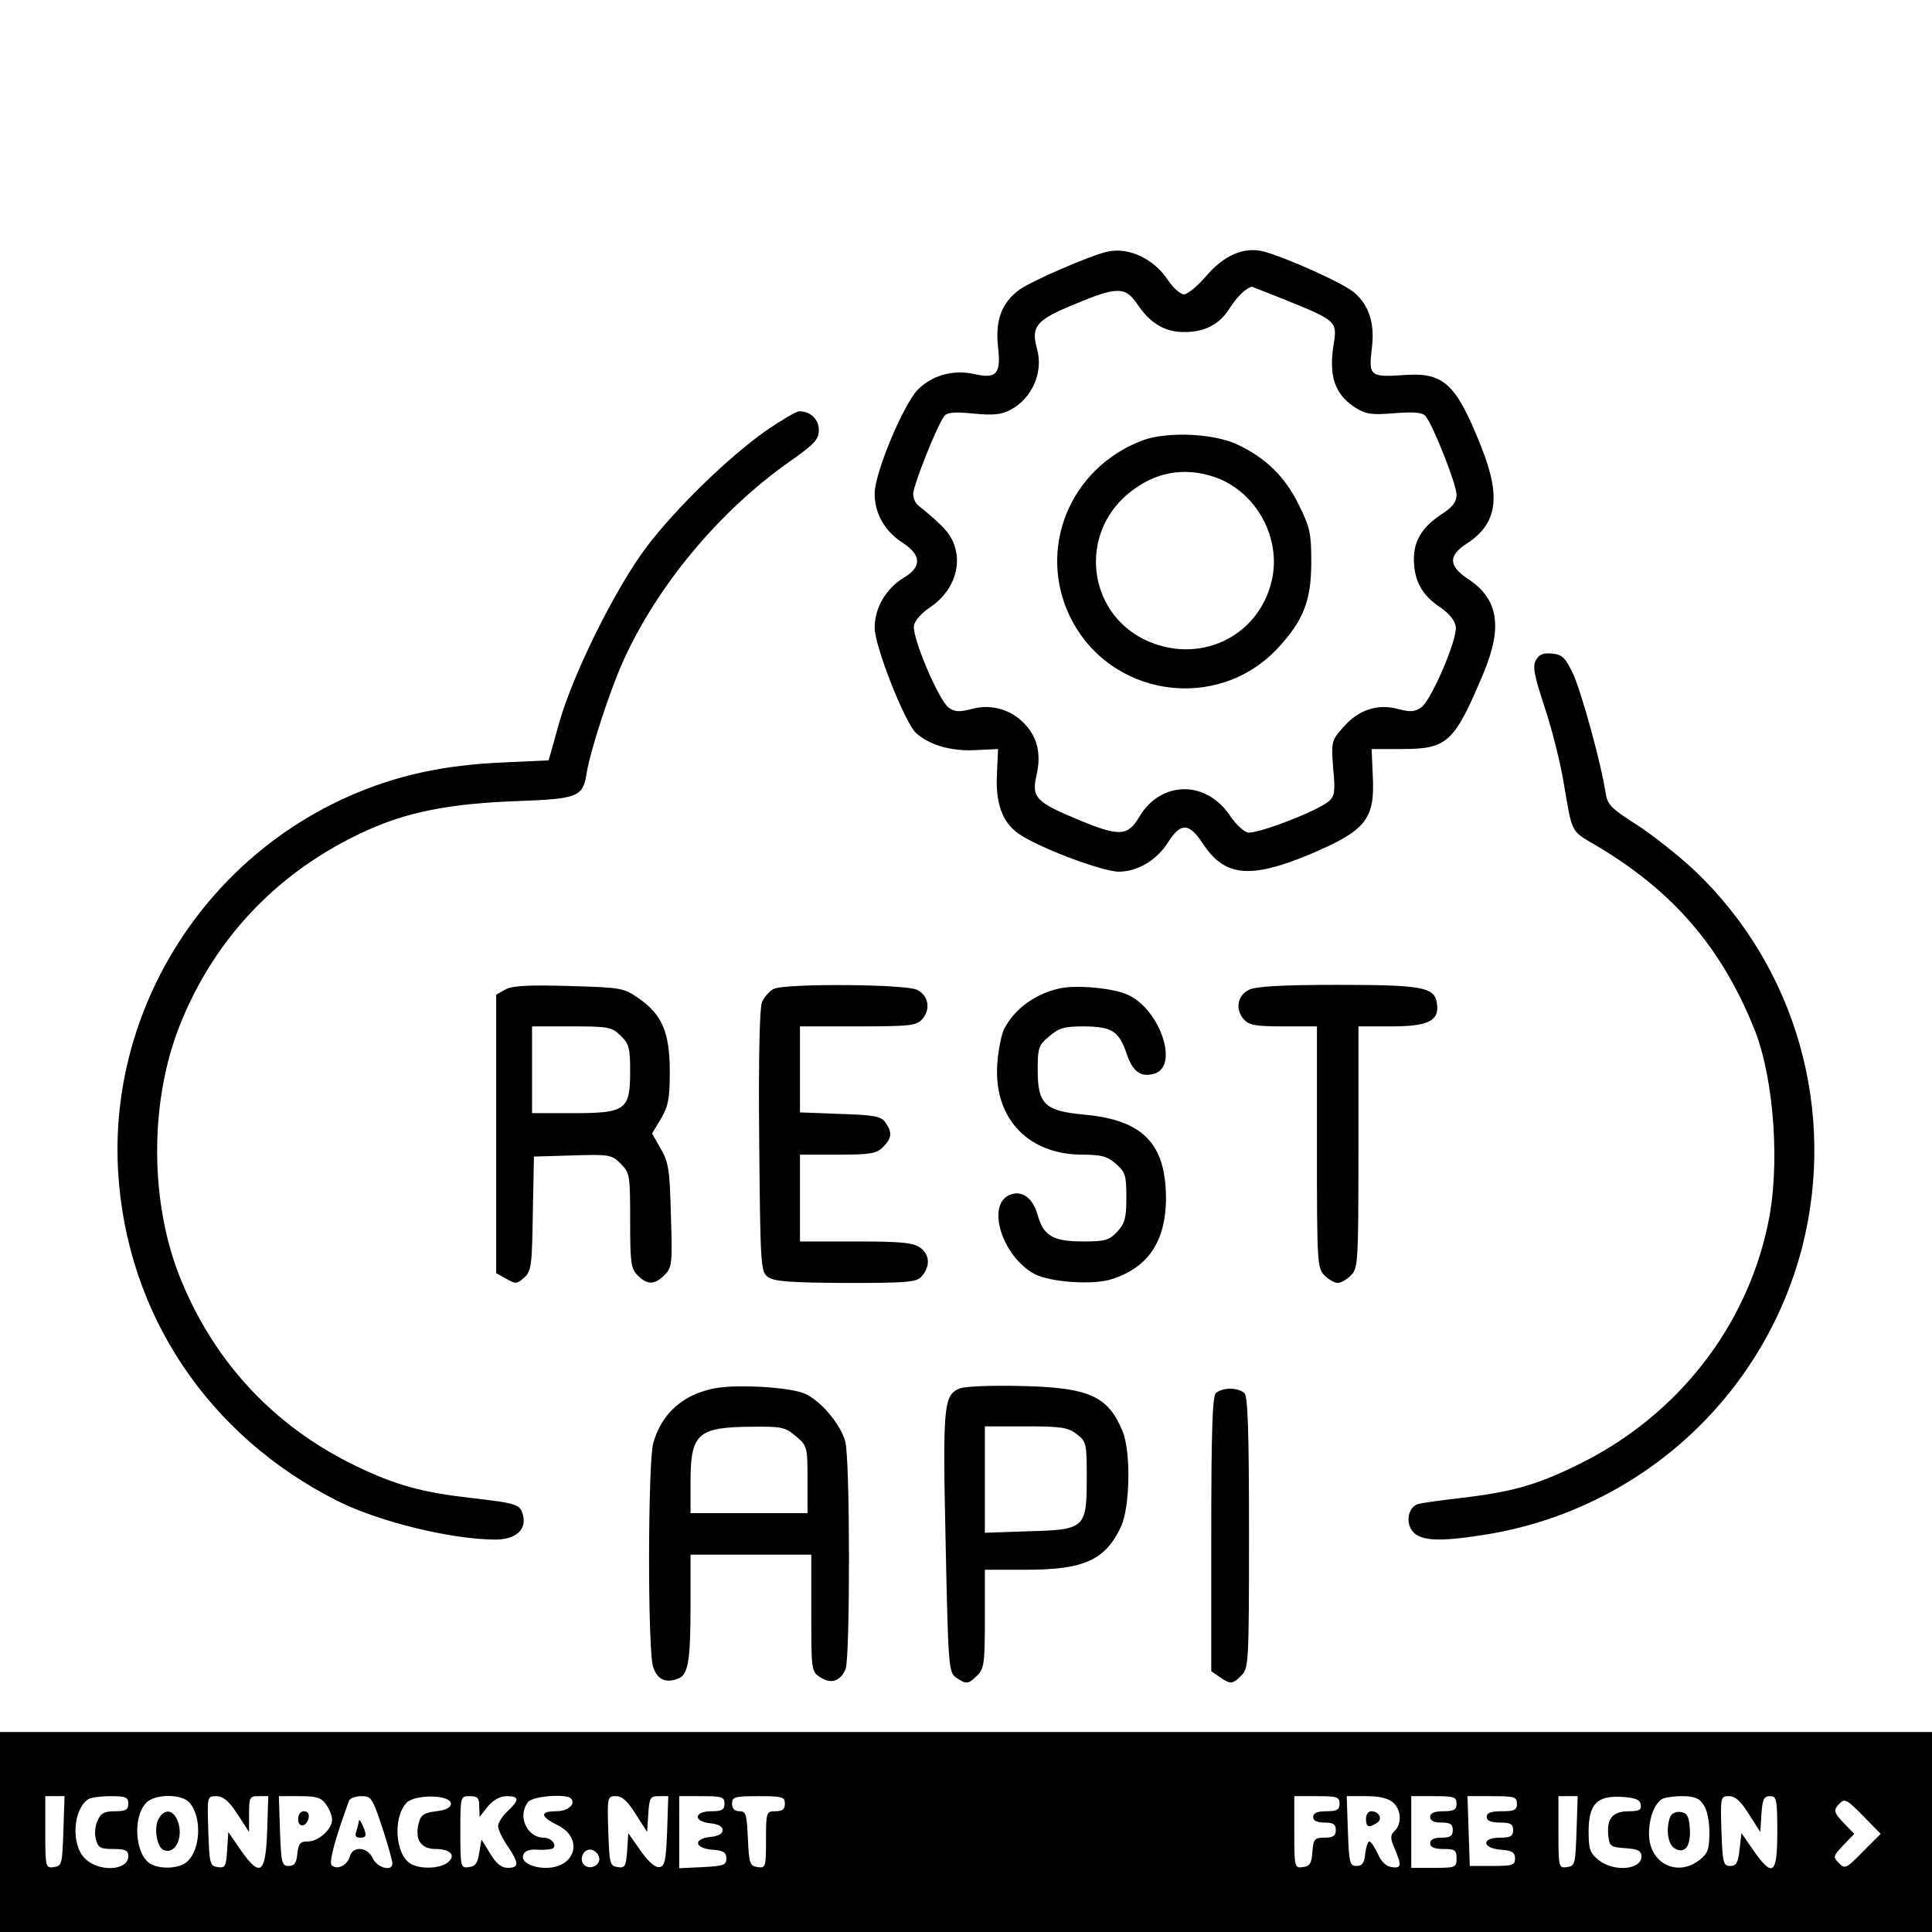 <?xml version="1.0" standalone="no"?>
<!DOCTYPE svg PUBLIC "-//W3C//DTD SVG 20010904//EN"
 "http://www.w3.org/TR/2001/REC-SVG-20010904/DTD/svg10.dtd">
<svg version="1.0" xmlns="http://www.w3.org/2000/svg"
 width="512pt" height="512pt" viewBox="0 0 512 512"
 preserveAspectRatio="xMidYMid meet">

<g transform="translate(0,512) scale(0.1,-0.1)"
fill="#000000" stroke="none">
<path d="M2935 4453 c-44 -9 -202 -78 -234 -101 -47 -35 -64 -82 -56 -152 8
-71 -4 -85 -64 -71 -56 12 -112 -4 -149 -42 -39 -41 -113 -219 -114 -273 -1
-53 26 -102 75 -133 49 -32 50 -64 2 -92 -46 -28 -77 -79 -77 -132 -1 -47 80
-253 110 -280 35 -31 91 -48 155 -45 l62 3 -3 -67 c-4 -76 14 -127 57 -157 50
-36 222 -101 266 -101 49 0 100 30 130 77 34 54 56 53 93 -3 57 -87 124 -94
281 -29 151 64 175 93 169 209 l-3 71 80 0 c121 0 139 17 216 200 52 124 40
198 -41 251 -51 34 -52 61 -5 92 83 53 94 124 40 259 -67 168 -99 197 -206
189 -87 -6 -92 -2 -84 67 9 67 -5 114 -43 149 -25 25 -184 96 -245 112 -50 12
-103 -10 -149 -64 -24 -28 -51 -50 -60 -50 -10 0 -29 17 -43 38 -37 56 -104
88 -160 75z m472 -128 c131 -53 137 -57 128 -113 -15 -88 2 -138 58 -173 27
-17 43 -19 103 -14 52 4 74 2 82 -8 20 -24 82 -181 82 -208 0 -19 -10 -32 -37
-50 -54 -35 -76 -71 -76 -121 0 -56 21 -95 69 -127 25 -17 40 -36 42 -52 4
-35 -66 -197 -92 -214 -17 -12 -30 -12 -61 -4 -54 15 -105 -2 -145 -48 -32
-36 -32 -38 -27 -109 6 -60 4 -74 -11 -87 -29 -26 -193 -89 -216 -83 -11 3
-31 22 -44 41 -63 98 -185 98 -243 0 -30 -51 -53 -52 -155 -10 -119 49 -131
61 -117 121 13 57 2 102 -34 138 -36 37 -89 51 -138 37 -31 -8 -44 -8 -60 3
-26 17 -98 186 -93 218 2 13 20 34 45 50 55 38 81 101 64 157 -10 35 -28 55
-98 112 -7 5 -13 19 -13 30 0 22 65 186 83 207 7 9 28 11 77 6 52 -5 74 -3 98
10 57 30 88 100 70 162 -16 59 -2 76 98 117 114 48 136 48 168 1 34 -51 73
-74 124 -74 56 0 95 21 122 65 18 28 43 53 58 55 1 0 41 -16 89 -35z"/>
<path d="M3028 3953 c-193 -73 -280 -287 -192 -468 104 -212 389 -255 550 -83
68 73 89 126 89 228 0 76 -3 92 -33 152 -36 74 -87 124 -161 159 -63 31 -188
36 -253 12z m193 -98 c109 -39 176 -162 149 -275 -36 -151 -197 -224 -339
-154 -149 75 -171 277 -42 385 69 58 149 73 232 44z"/>
<path d="M2029 3978 c-100 -71 -238 -205 -316 -308 -82 -109 -194 -335 -231
-465 l-28 -100 -130 -6 c-143 -7 -259 -31 -373 -78 -404 -165 -663 -573 -638
-1005 22 -377 238 -701 582 -874 110 -55 302 -102 418 -102 53 0 83 26 73 64
-7 29 -14 32 -136 46 -132 15 -201 34 -307 85 -213 103 -371 270 -462 490 -84
201 -86 470 -6 674 95 243 277 428 522 531 99 41 208 61 373 67 164 6 175 11
185 76 10 60 61 216 96 294 90 200 254 397 439 528 69 48 80 61 80 85 0 29
-22 50 -52 50 -8 0 -48 -24 -89 -52z"/>
<path d="M4070 3370 c-9 -17 -4 -40 23 -123 19 -56 42 -147 51 -202 23 -134
18 -126 83 -164 206 -121 337 -273 424 -493 51 -131 67 -361 34 -513 -58 -275
-242 -508 -500 -635 -113 -56 -179 -74 -315 -90 -52 -6 -103 -13 -112 -16 -27
-8 -34 -51 -13 -74 21 -23 68 -26 178 -9 414 61 749 362 853 764 92 361 -16
741 -284 997 -43 40 -112 95 -154 122 -69 44 -78 53 -83 85 -12 79 -65 271
-87 317 -20 42 -28 49 -55 52 -24 2 -34 -2 -43 -18z"/>
<path d="M1340 2498 l-25 -14 0 -369 0 -369 27 -15 c24 -14 28 -14 47 3 19 17
21 32 23 170 l3 151 103 3 c97 3 103 2 127 -22 24 -24 25 -30 25 -151 0 -112
2 -127 20 -145 26 -26 45 -25 71 1 20 20 21 29 17 158 -3 119 -6 141 -27 177
l-23 40 24 40 c19 33 23 53 23 124 0 103 -20 151 -82 194 -40 28 -46 29 -185
33 -107 3 -149 1 -168 -9z m305 -123 c22 -21 25 -33 25 -94 0 -103 -12 -111
-152 -111 l-108 0 0 115 0 115 105 0 c99 0 107 -2 130 -25z"/>
<path d="M2052 2500 c-12 -5 -27 -22 -33 -37 -6 -17 -9 -150 -7 -369 3 -330 4
-344 23 -358 16 -12 56 -15 206 -16 168 0 188 2 202 18 23 26 21 58 -5 76 -18
13 -53 16 -170 16 l-148 0 0 115 0 115 100 0 c87 0 103 3 120 20 24 24 25 39
6 66 -12 16 -29 19 -120 22 l-106 4 0 114 0 114 153 0 c139 0 156 2 171 19 23
26 17 63 -14 78 -30 15 -342 17 -378 3z"/>
<path d="M2810 2501 c-66 -14 -121 -54 -149 -108 -6 -12 -14 -48 -17 -80 -16
-150 75 -252 223 -253 51 0 67 -4 90 -24 25 -22 28 -30 28 -89 0 -55 -4 -69
-24 -91 -22 -23 -32 -26 -91 -26 -79 0 -105 15 -120 70 -12 43 -39 65 -70 55
-69 -22 -26 -165 63 -212 42 -21 154 -29 203 -13 97 31 143 100 144 213 0 146
-61 209 -216 223 -105 10 -124 27 -124 118 0 59 2 66 31 90 26 22 40 26 92 26
74 -1 92 -12 113 -73 16 -48 38 -63 74 -52 66 21 12 174 -74 210 -41 17 -132
25 -176 16z"/>
<path d="M3310 2497 c-31 -15 -37 -52 -14 -78 14 -16 31 -19 106 -19 l88 0 0
-320 c0 -307 1 -321 20 -340 11 -11 27 -20 35 -20 8 0 24 9 35 20 19 19 20 33
20 340 l0 320 88 0 c98 0 127 15 120 61 -6 43 -38 49 -263 49 -149 0 -217 -4
-235 -13z"/>
<path d="M1895 1441 c-85 -16 -142 -67 -164 -146 -14 -53 -15 -551 0 -593 11
-33 33 -43 65 -31 28 10 34 45 34 200 l0 129 160 0 160 0 0 -155 c0 -151 0
-155 24 -170 28 -19 54 -10 67 22 12 32 12 558 -1 603 -13 47 -66 109 -108
127 -40 17 -179 25 -237 14z m214 -127 c30 -25 31 -28 31 -115 l0 -89 -155 0
-155 0 0 83 c0 128 19 145 162 146 79 1 89 -1 117 -25z"/>
<path d="M2542 1440 c-41 -18 -44 -45 -36 -408 7 -331 8 -344 28 -358 27 -18
32 -18 56 6 18 18 20 33 20 150 l0 130 110 0 c153 0 210 26 251 115 24 52 26
199 4 252 -39 94 -89 116 -270 120 -77 2 -150 -1 -163 -7z m312 -121 c25 -19
26 -25 26 -114 0 -135 -4 -139 -154 -143 l-116 -4 0 141 0 141 109 0 c94 0
112 -3 135 -21z"/>
<path d="M3222 1428 c-9 -9 -12 -106 -12 -374 l0 -363 22 -15 c29 -20 34 -20
58 4 19 19 20 33 20 378 0 265 -3 361 -12 370 -7 7 -24 12 -38 12 -14 0 -31
-5 -38 -12z"/>
<path d="M0 265 l0 -265 2560 0 2560 0 0 265 0 265 -2560 0 -2560 0 0 -265z
m168 3 c-3 -88 -4 -93 -25 -96 -22 -3 -23 -1 -23 92 l0 96 25 0 26 0 -3 -92z
m172 72 c0 -16 -7 -20 -35 -20 -28 0 -38 -5 -46 -24 -7 -14 -9 -36 -5 -50 6
-23 12 -26 46 -26 33 0 40 -4 40 -19 0 -39 -79 -43 -115 -6 -37 36 -32 130 9
157 6 4 32 8 59 8 40 0 47 -3 47 -20z m162 3 c35 -40 29 -130 -9 -159 -21 -16
-67 -18 -93 -4 -41 22 -50 122 -13 162 22 24 94 25 115 1z m127 -30 l31 -48 0
48 c0 44 2 47 25 47 l26 0 -3 -92 c-4 -114 -18 -125 -70 -51 l-33 48 -3 -48
c-3 -43 -5 -48 -25 -45 -21 3 -22 9 -25 96 -3 91 -3 92 21 92 18 0 33 -12 56
-47z m235 25 c9 -12 16 -30 16 -40 0 -26 -36 -58 -64 -58 -21 0 -25 -6 -28
-32 -2 -25 -8 -33 -23 -33 -18 0 -20 8 -23 93 l-3 92 55 0 c45 0 58 -4 70 -22z
m149 -61 c15 -46 27 -89 27 -95 0 -23 -40 -12 -52 13 -14 31 -53 34 -61 5 -6
-23 -34 -37 -48 -23 -8 8 10 73 46 171 2 6 17 12 33 12 26 0 29 -5 55 -83z
m182 63 c0 -10 -13 -17 -39 -20 -32 -4 -41 -10 -46 -30 -12 -44 5 -70 44 -70
41 0 56 -18 31 -37 -22 -15 -69 -17 -95 -3 -42 22 -50 122 -13 162 22 24 118
22 118 -2z m75 -7 l1 -28 22 28 c15 17 32 27 50 27 34 0 34 -10 2 -40 -14 -13
-25 -31 -25 -39 0 -9 11 -33 25 -53 31 -46 31 -58 1 -58 -17 0 -31 11 -47 38
l-23 37 -6 -35 c-4 -27 -10 -36 -27 -38 -22 -3 -23 -1 -23 92 0 96 0 96 25 96
21 0 25 -5 25 -27z m243 21 c14 -15 -8 -34 -39 -34 -44 0 -43 -14 4 -37 69
-34 48 -113 -31 -113 -39 0 -68 17 -60 35 3 10 17 15 39 13 18 -1 36 1 40 4
10 10 -6 28 -25 28 -45 0 -71 59 -41 95 12 15 100 22 113 9z m172 -42 l30 -47
3 48 c3 43 5 47 28 47 l25 0 -3 -92 c-3 -78 -6 -93 -20 -96 -11 -2 -29 13 -50
43 l-33 47 -3 -47 c-3 -41 -6 -46 -25 -43 -21 3 -22 9 -25 96 -3 90 -2 92 20
92 17 0 31 -13 53 -48z m235 28 c0 -16 -7 -20 -35 -20 -46 0 -49 -27 -2 -32
20 -2 32 -8 32 -18 0 -10 -12 -16 -32 -18 -47 -5 -43 -30 5 -34 29 -2 37 -7
37 -23 0 -18 -8 -20 -62 -23 l-63 -3 0 96 0 95 60 0 c53 0 60 -2 60 -20z m160
0 c0 -15 -7 -20 -25 -20 -24 0 -25 -2 -25 -76 0 -72 -1 -75 -22 -72 -21 3 -23
9 -26 76 -3 64 -5 72 -22 72 -13 0 -20 7 -20 20 0 18 7 20 70 20 63 0 70 -2
70 -20z m1470 0 c0 -16 -7 -20 -35 -20 -24 0 -35 -5 -35 -15 0 -10 10 -15 30
-15 23 0 30 -4 30 -20 0 -15 -7 -20 -29 -20 -27 0 -30 -3 -33 -37 -2 -31 -7
-39 -25 -41 -22 -3 -23 -1 -23 92 l0 96 60 0 c53 0 60 -2 60 -20z m142 3 c21
-19 24 -56 4 -75 -12 -12 -12 -19 0 -47 19 -45 18 -53 -8 -49 -15 2 -28 15
-37 36 -8 17 -18 32 -22 32 -4 0 -9 -15 -11 -32 -2 -25 -8 -33 -23 -33 -18 0
-20 8 -23 93 l-3 92 52 0 c35 0 59 -6 71 -17z m168 -3 c0 -16 -7 -20 -35 -20
-24 0 -35 -5 -35 -15 0 -10 10 -15 30 -15 23 0 30 -4 30 -20 0 -16 -7 -20 -30
-20 -20 0 -30 -5 -30 -15 0 -10 11 -15 35 -15 31 0 35 -3 35 -25 0 -24 -3 -25
-60 -25 l-60 0 0 95 0 95 60 0 c53 0 60 -2 60 -20z m160 0 c0 -17 -7 -20 -40
-20 -29 0 -40 -4 -40 -15 0 -10 11 -15 35 -15 28 0 35 -4 35 -20 0 -16 -7 -20
-35 -20 -50 0 -48 -28 3 -32 29 -2 37 -7 37 -23 0 -18 -7 -20 -60 -20 l-60 0
-3 93 -3 92 66 0 c58 0 65 -2 65 -20z m158 -72 c-3 -88 -4 -93 -25 -96 -22 -3
-23 -1 -23 92 l0 96 25 0 26 0 -3 -92z m170 70 c3 -14 -4 -18 -31 -18 -43 0
-59 -19 -55 -62 3 -31 5 -33 46 -36 33 -2 42 -7 42 -22 0 -35 -73 -42 -114 -9
-22 18 -26 28 -26 75 0 73 22 96 88 92 35 -2 48 -7 50 -20z m166 0 c10 -13 16
-44 16 -74 0 -45 -4 -56 -26 -73 -60 -47 -134 -8 -134 69 0 42 14 79 34 92 6
4 30 8 53 8 32 0 46 -5 57 -22z m121 -26 l30 -47 3 48 c3 39 6 47 23 47 17 0
19 -8 19 -95 0 -113 -12 -122 -63 -49 l-32 46 -5 -44 c-4 -35 -9 -43 -25 -43
-18 0 -20 8 -23 93 -3 90 -2 92 20 92 17 0 31 -13 53 -48z m305 -7 l44 -45
-47 -47 c-44 -45 -48 -47 -64 -30 -16 16 -15 18 12 47 l29 30 -29 30 c-23 24
-26 32 -15 45 18 21 21 20 70 -30z m-3352 -108 c4 -20 -25 -34 -40 -19 -15 15
-1 44 19 40 10 -2 19 -11 21 -21z"/>
<path d="M420 299 c-13 -24 -4 -75 14 -82 31 -12 53 34 37 77 -12 31 -36 34
-51 5z"/>
<path d="M790 299 c0 -24 23 -21 28 4 2 10 -3 17 -12 17 -10 0 -16 -9 -16 -21z"/>
<path d="M951 293 c-1 -6 -4 -18 -7 -27 -4 -11 -1 -16 10 -16 18 0 19 6 6 35
-5 11 -9 15 -9 8z"/>
<path d="M3620 300 c0 -22 7 -25 29 -11 16 10 6 31 -15 31 -8 0 -14 -9 -14
-20z"/>
<path d="M4426 305 c-12 -33 -6 -74 13 -84 27 -15 43 8 39 56 -2 30 -8 39 -24
41 -13 2 -24 -4 -28 -13z"/>
</g>
</svg>

